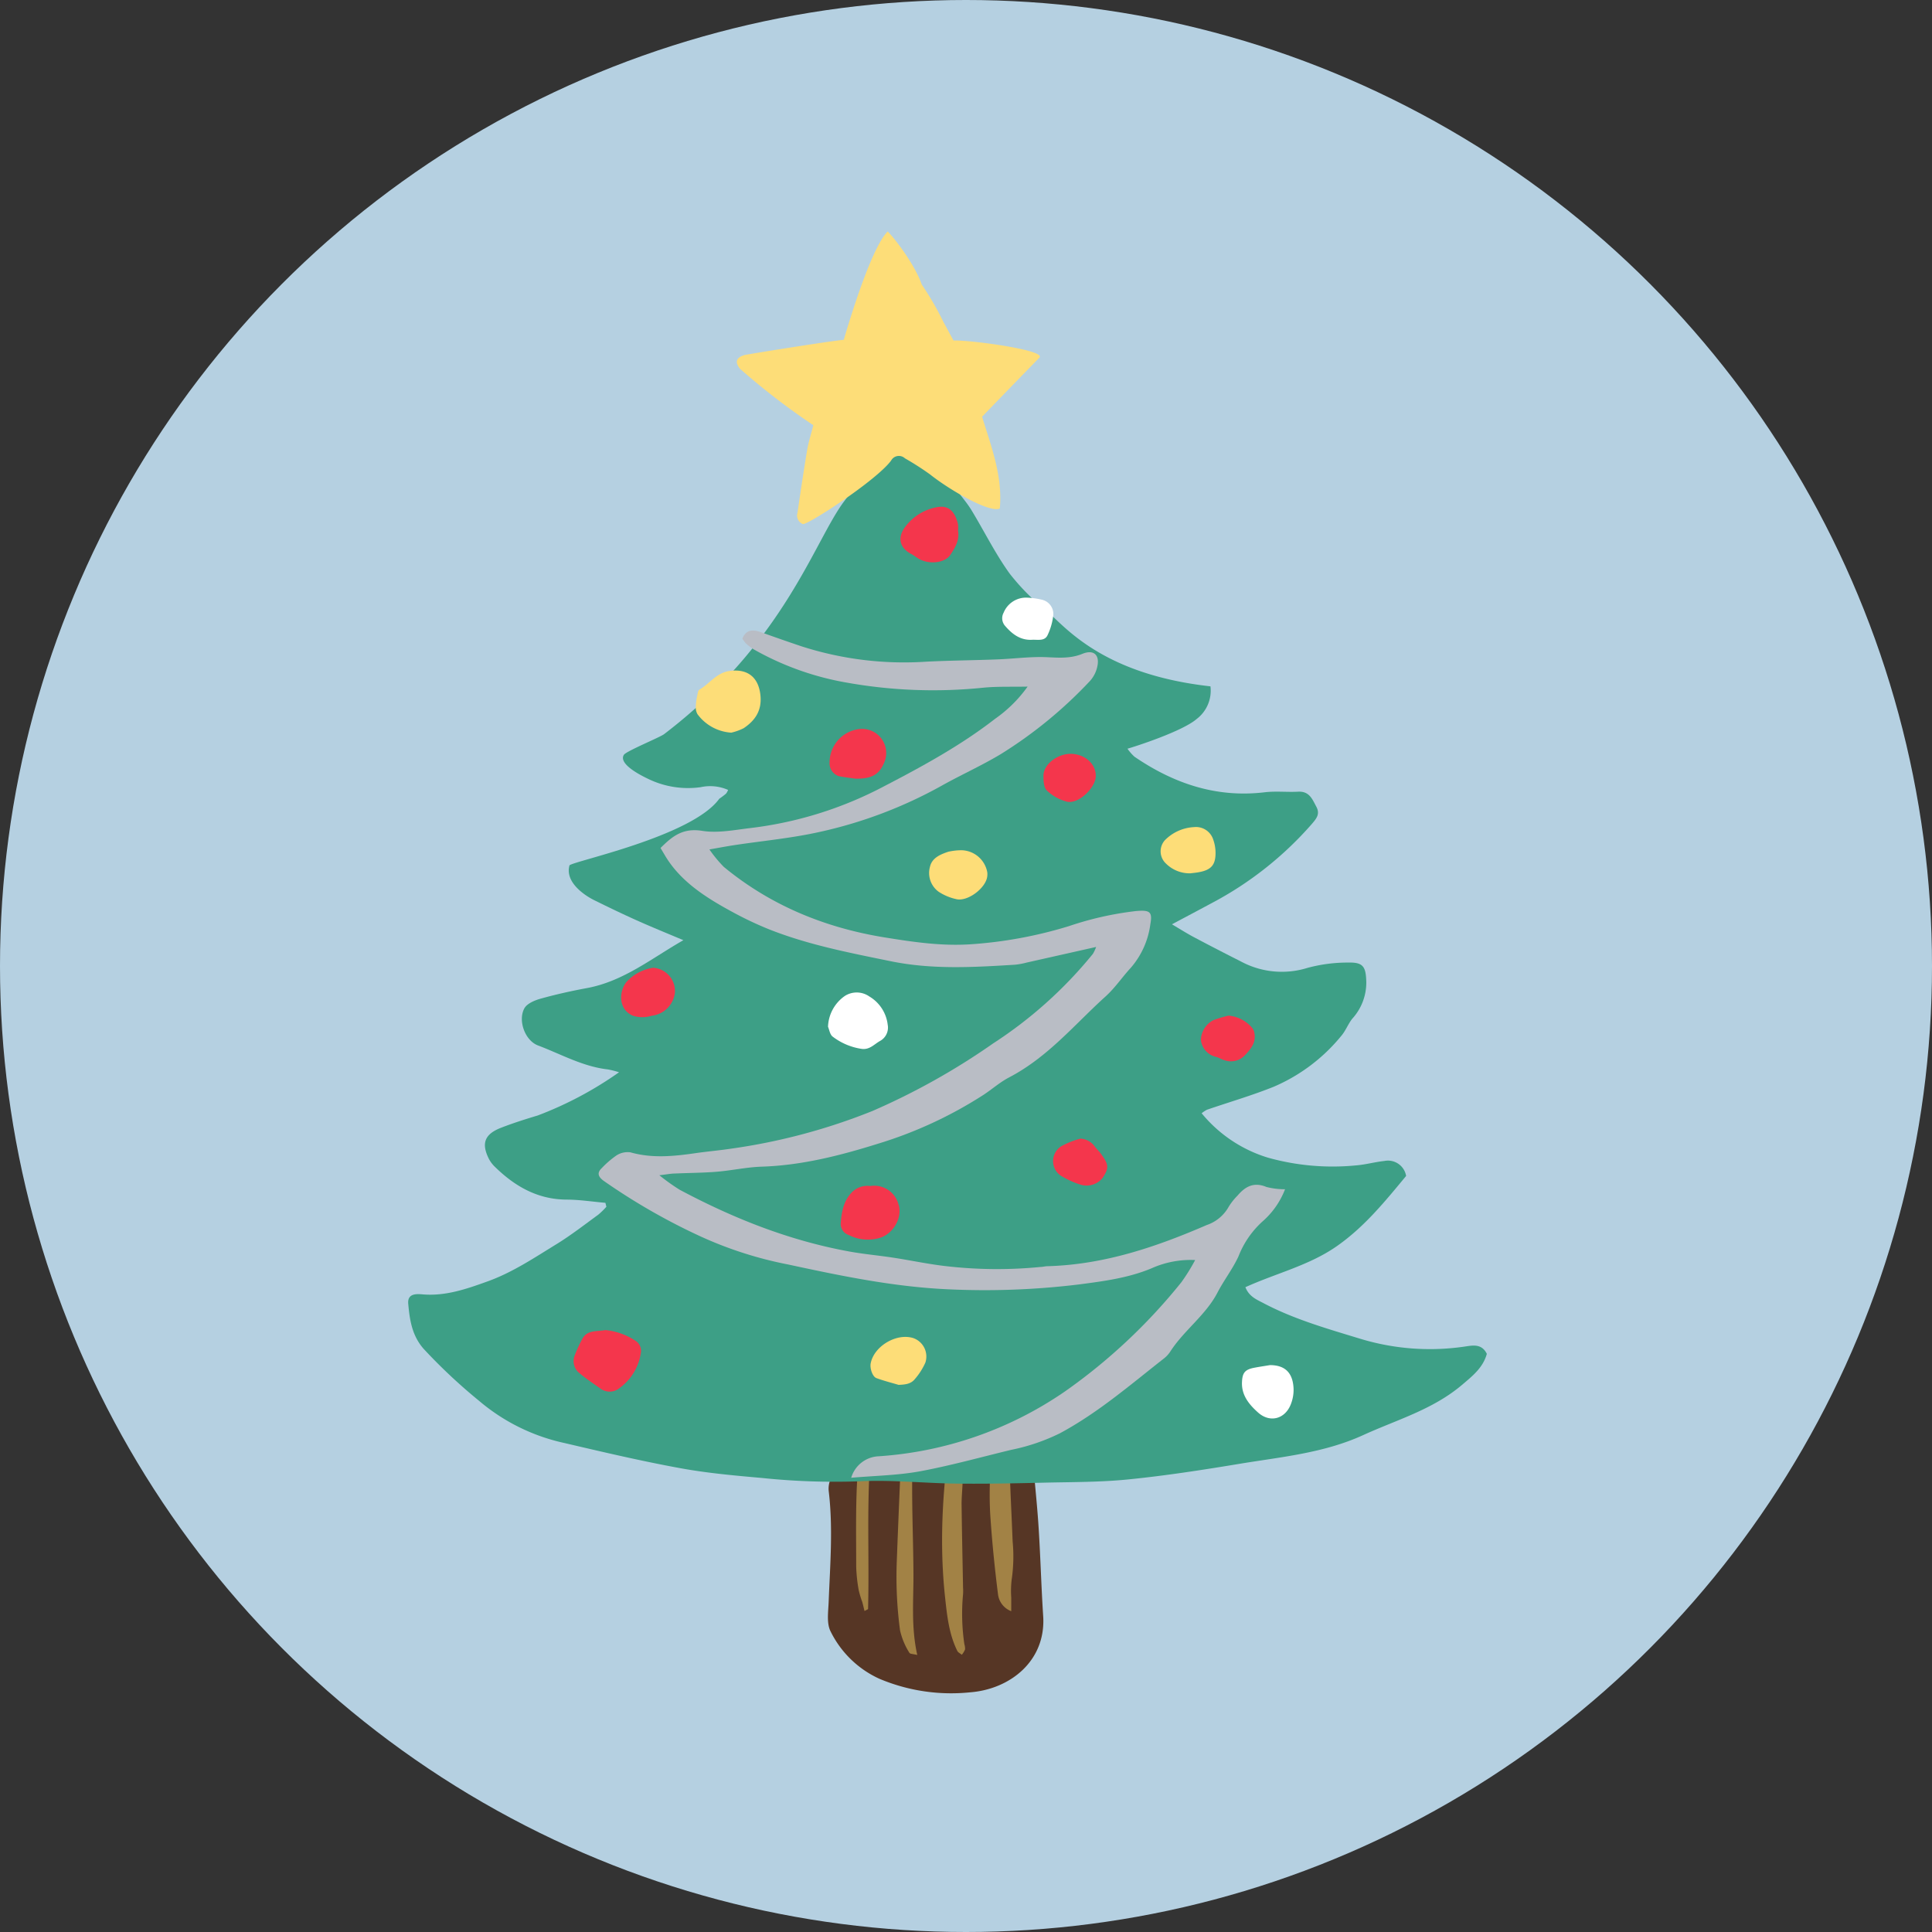 <svg xmlns="http://www.w3.org/2000/svg" viewBox="0 0 360 360"><rect x="0" y="0" width="360" height="360" fill="#333333" stroke="none"/><defs><style>.cls-1{isolation:isolate;}.cls-2,.cls-3{fill:#b5d0e1;}.cls-3{mix-blend-mode:multiply;}.cls-4{fill:#563625;}.cls-5{fill:#a28245;}.cls-6{fill:#3d9f86;}.cls-7{fill:#fddd78;}.cls-8{fill:#b9bdc5;}.cls-9{fill:#f4364c;}.cls-10{fill:#fff;}</style></defs><title>consultant_webpage_xmastree_icon_3C_191016</title><g class="cls-1"><g id="Background"><circle id="_27.62.111" data-name="27.62.111" class="cls-2" cx="180" cy="180" r="180"/></g><g id="Artwork"><path class="cls-3" d="M178.9,311s11.57,3.42,18,0,7.78-4.7,15.66-5.76,14.27-1.68,25-2.3,29.93-3.4,22.35-10.83-21.45-6.63-30.88-7.18-18.71.55-36.62,0-42-3.48-57.9-.16-14.68,12.35-5.51,13.1,26.23,2.68,24.56,6.36S178.9,311,178.9,311Z"/><path class="cls-4" d="M192.72,275c.26,3,.63,6.56.84,10.1.33,5.32.47,10.65.82,16,.56,8.32-6.09,13.66-13.62,14.24a34.37,34.37,0,0,1-16.91-2.53,18.82,18.82,0,0,1-9.07-8.8c-.79-1.51-.44-3.69-.37-5.56.27-6.9.84-13.79,0-20.69a4.51,4.51,0,0,1,4.25-4.86c3.87-.11,7.74,0,11.61.09s8,.3,11.93.12C185.72,272.9,189.16,272.25,192.72,275Z"/><path class="cls-5" d="M179.42,261.69a5.5,5.5,0,0,1,.09,3.41,27.18,27.18,0,0,0-.28,9c.34,2-.08,4.21-.05,6.32.06,5.13.18,10.27.27,15.4a9.8,9.8,0,0,1,0,1.26,38.73,38.73,0,0,0,.24,9.26,3.11,3.11,0,0,1,.14,1,3.76,3.76,0,0,1-.61,1c-.28-.24-.69-.41-.84-.72-1.55-3.13-1.91-6.55-2.28-10-1.21-11.14-.31-22.21,1.43-33.23C177.71,263.33,177.92,262.23,179.42,261.69Z"/><path class="cls-5" d="M188.9,257c-.2,1-.31,1.76-.51,2.49a20.55,20.55,0,0,0-.26,6.47c.13,2.52-.05,5.05,0,7.57.14,4.56.38,9.12.56,13.68a29.69,29.69,0,0,1-.18,7.13,17.86,17.86,0,0,0-.08,3.34c0,.74,0,1.49,0,2.54a3.85,3.85,0,0,1-2.46-3.11c-.6-4.74-1.08-9.49-1.41-14.25-.49-7,.35-14,1.21-21a15.24,15.24,0,0,1,.57-2.89A2.49,2.49,0,0,1,188.9,257Z"/><path class="cls-5" d="M170.08,263.21c0,5.11-.13,10-.11,15s.21,10,.24,14.95-.47,9.94.71,15.22c-.72-.19-1.35-.17-1.47-.41a13.29,13.29,0,0,1-1.74-4.17,75,75,0,0,1-.6-13.06c.28-7.52.61-15,.93-22.55C168.13,266.35,168.37,264.59,170.08,263.21Z"/><path class="cls-5" d="M161.09,300.19c-.17-.68-.28-1.2-.43-1.71a18.23,18.23,0,0,1-.65-2.17,29.62,29.62,0,0,1-.47-4.36c0-5.06-.1-10.13.13-15.18.17-3.64.82-7.26,1.19-10.9.25-2.41,1.4-4.43,2.62-6.77.18.57.37.83.32,1.05-2.88,13.11-1.7,26.42-2.05,39.66C161.75,299.87,161.53,299.94,161.09,300.19Z"/><path class="cls-6" d="M112.81,224.13c-2.38-.21-4.76-.58-7.15-.6-5.39,0-9.66-2.42-13.39-6.06A5.85,5.85,0,0,1,91.13,216c-1.49-2.92-.86-4.66,2.24-5.86,2.24-.87,4.54-1.6,6.84-2.29a67.94,67.94,0,0,0,15.14-8.05,16.54,16.54,0,0,0-2.09-.53c-4.67-.53-8.73-2.85-13-4.46-2.47-.93-3.79-4.71-2.54-6.94.51-.9,1.95-1.49,3.08-1.8,2.81-.78,5.67-1.42,8.54-1.95,6.82-1.25,12.06-5.54,18-8.93-3.09-1.3-5.92-2.45-8.71-3.7s-5.3-2.47-7.92-3.76c-1.24-.61-5.52-3.1-4.6-6.46.19-.71,22.82-5.33,27.92-12.44a13.72,13.72,0,0,0,1.25-.94,2.85,2.85,0,0,0,.39-.7,8.28,8.28,0,0,0-5.11-.51,17,17,0,0,1-9.77-1.54c-.8-.39-5.68-2.67-4.54-4.49.44-.7,6.9-3.33,7.53-3.88,22.49-17.17,28-36.12,33.57-43.43,1.59-2.07,2.68-4.54,4.33-6.54A25.3,25.3,0,0,1,167,82a3.32,3.32,0,0,1,4.73.94c2.75,3.54,5.52,7.07,8.26,10.62a20.63,20.63,0,0,1,1.37,2.07c2.25,3.77,4.23,7.73,6.79,11.27a41.07,41.07,0,0,0,6.83,6.88c3.42,2.91,10.27,11.85,30.57,14.11a6.63,6.63,0,0,1-2.59,6.1c-2.66,2.29-11.44,5.12-12.87,5.52a8.82,8.82,0,0,0,1.3,1.49c7.32,5,15.25,7.7,24.25,6.63,2.06-.25,4.18,0,6.26-.11s2.63,1.4,3.37,2.78.07,2.19-.86,3.27a65,65,0,0,1-18.53,14.66c-2.34,1.26-4.69,2.5-7.5,4,1.67,1,2.87,1.75,4.13,2.42q4.3,2.28,8.65,4.47a16.07,16.07,0,0,0,12.44,1.24,28.67,28.67,0,0,1,7.71-1c2.77-.06,3.21.85,3.28,3.67a10,10,0,0,1-2.63,6.81c-.78,1-1.21,2.21-2,3.14a33,33,0,0,1-12.62,9.52c-4.06,1.63-8.29,2.86-12.43,4.28a5.89,5.89,0,0,0-1,.66,25.64,25.64,0,0,0,12.34,8.27,44.76,44.76,0,0,0,16.47,1.44c1.75-.14,3.48-.63,5.23-.82a3.43,3.43,0,0,1,4.06,2.79c-4,4.83-7.81,9.53-12.95,13.11s-11.23,5-17,7.62c.68,1.71,2,2.26,3.29,2.93,5.78,3.06,12,4.81,18.25,6.72a44.56,44.56,0,0,0,19,1.46c1.57-.2,3.42-.78,4.45,1.31-.72,2.59-2.64,4.1-4.67,5.82-5.44,4.59-12.11,6.46-18.37,9.32-7.4,3.38-15.34,4.07-23.16,5.37-6.82,1.13-13.66,2.19-20.53,2.88-5.2.53-10.45.49-15.68.61-5.44.13-10.89.24-16.33.18-6.08-.07-12.17-.74-18.22-.43a130.2,130.2,0,0,1-18.2-.63c-5.1-.45-10.23-.91-15.26-1.84-7.2-1.32-14.34-3-21.48-4.67A36.49,36.49,0,0,1,89.24,261a102.41,102.41,0,0,1-10.29-9.65c-2.18-2.47-2.61-5.39-2.88-8.39-.17-1.83,1.27-1.9,2.6-1.78,4.31.39,8.27-1,12.21-2.42,4.67-1.68,8.76-4.45,12.93-7,2.66-1.65,5.14-3.58,7.68-5.43a13.88,13.88,0,0,0,1.5-1.47Z"/><path class="cls-7" d="M165.41,43.13c1.73,1.77,5.18,6.49,6.34,9.88A56.54,56.54,0,0,1,175.8,60l1.87,3.45c3.06-.12,17.38,1.79,16,3.2-3.55,3.64-7.09,7.29-10.67,11,1.69,5.54,3.85,11,3.3,17.1-1.82.89-9.23-3.35-13-6.35a53.61,53.61,0,0,0-4.68-3,1.65,1.65,0,0,0-2.58.43c-2.79,3.75-15.62,12.06-16.44,11.82a1.71,1.71,0,0,1-1-2.09c.57-3.91,1.15-7.81,1.8-11.7.25-1.48.72-2.92,1.15-4.63a130.35,130.35,0,0,1-13.67-10.52c-1-1.27-.7-2.09.84-2.55.4-.12,16.06-2.64,18.5-2.84C158.58,58.72,162.45,46.09,165.41,43.13Z"/><path class="cls-8" d="M204.25,176.45l-12.94,2.91a14.07,14.07,0,0,1-2.16.4c-7.74.48-15.45.93-23.13-.64s-15.53-3.08-22.83-6a64.9,64.9,0,0,1-6.9-3.29c-4.95-2.69-9.61-5.7-12.42-10.49l-.79-1.33c2.15-2.13,4.09-3.79,7.8-3.19,2.88.46,6-.18,9-.53a71.34,71.34,0,0,0,24.84-7.77c7.24-3.76,14.34-7.64,20.7-12.58a25.12,25.12,0,0,0,6.06-6c-3.07.06-5.67-.05-8.23.2a91.43,91.43,0,0,1-25.33-.92A53.62,53.62,0,0,1,140.45,121a8.48,8.48,0,0,1-1.43-1.09,5.93,5.93,0,0,1-.69-.91c.74-1.81,2.06-1.7,3.58-1.16q3.64,1.31,7.31,2.55a62.34,62.34,0,0,0,23.42,2.9c4.4-.22,8.8-.25,13.2-.42,2.61-.1,5.22-.42,7.83-.44s5.26.52,8-.59c2.11-.87,3.24.19,2.82,2.25a5.82,5.82,0,0,1-1.38,2.79,82.09,82.09,0,0,1-16.58,13.61c-3.58,2.16-7.46,3.89-11.11,5.94A83.4,83.4,0,0,1,152.81,155c-5.28,1.19-10.74,1.68-16.12,2.5-1.31.2-2.61.45-4.5.78a24,24,0,0,0,2.69,3.26c8.56,7.05,18.61,11.3,30,13.14,5.27.85,10.47,1.62,15.87,1.28a80.56,80.56,0,0,0,18.43-3.39,60.51,60.51,0,0,1,12.5-2.81c2.56-.22,3.1.11,2.67,2.45a15.4,15.4,0,0,1-3.63,8.11c-1.62,1.75-2.94,3.75-4.71,5.35-5.79,5.22-10.71,11.3-18,15.1-1.71.9-3.16,2.2-4.78,3.26a78.4,78.4,0,0,1-19.58,9.07c-7,2.19-14.18,4.05-21.71,4.29-2.81.09-5.6.72-8.41.95-2.59.21-5.19.21-7.78.33-.7,0-1.4.15-2.89.32a38,38,0,0,0,3.78,2.7c9.86,5.25,20.22,9.42,31.51,11.49,2.76.51,5.58.75,8.36,1.18,3.18.49,6.33,1.16,9.52,1.54a82.67,82.67,0,0,0,17.84.18c.42,0,.83-.13,1.25-.14,10.6-.28,20.28-3.58,29.73-7.67a7.4,7.4,0,0,0,4.09-3.39,11.29,11.29,0,0,1,1.65-2.09c1.4-1.65,3-2.62,5.41-1.61a13.86,13.86,0,0,0,3.45.42,15.2,15.2,0,0,1-4.2,6,17.17,17.17,0,0,0-4.47,6.49c-1.08,2.35-2.74,4.48-3.94,6.8-2.15,4.13-6.2,7-8.7,10.84a5.47,5.47,0,0,1-1.18,1.34c-6.28,4.91-12.27,10.13-19.46,14a37,37,0,0,1-9.09,3.09c-5.67,1.37-11.3,2.94-17,4-4.17.76-8.48.82-12.8,1.2a5.57,5.57,0,0,1,5.06-4,69.26,69.26,0,0,0,34.79-12.1,105.75,105.75,0,0,0,21.67-20.33,36.25,36.25,0,0,0,2.57-4.14,17.83,17.83,0,0,0-8.1,1.53c-4.29,1.8-8.85,2.4-13.42,3a144.84,144.84,0,0,1-24.75.91c-10.11-.48-19.82-2.51-29.57-4.61a72.49,72.49,0,0,1-16.21-5.18,116.45,116.45,0,0,1-18.18-10.42c-1-.74-1.29-1.47-.33-2.37a17.39,17.39,0,0,1,2.74-2.36,3.84,3.84,0,0,1,2.59-.57c4,1.14,8,.75,12.09.16,2.28-.33,4.58-.52,6.86-.87a112.4,112.4,0,0,0,26.16-7,128.44,128.44,0,0,0,22.5-12.6,80,80,0,0,0,18.58-16.69A7.93,7.93,0,0,0,204.25,176.45Z"/><path class="cls-7" d="M136.26,136.52a8.48,8.48,0,0,1-6.3-3.45,2.6,2.6,0,0,1-.3-1.56,9.6,9.6,0,0,1,.26-1.86c.08-.4.14-1,.4-1.14,1.9-1.1,3.15-3.13,5.59-3.48,3.39-.48,5.45,1.16,5.79,4.56.28,2.82-1,4.68-3.13,6.1A10.1,10.1,0,0,1,136.26,136.52Z"/><path class="cls-9" d="M112.81,247.84a12.18,12.18,0,0,1,5.61,2,2.19,2.19,0,0,1,1,2.19,9.86,9.86,0,0,1-4,6.63,2.86,2.86,0,0,1-3.53.08c-1.3-.92-2.64-1.8-3.86-2.83a2.84,2.84,0,0,1-.92-3.4,23.38,23.38,0,0,1,1.5-3.21C109.53,247.82,111.17,248.13,112.81,247.84Z"/><path class="cls-9" d="M162.15,221a4.68,4.68,0,0,1,5.27,3.41c.79,2.31-.84,5.35-3.32,6.2a7.79,7.79,0,0,1-5.92-.47,2.18,2.18,0,0,1-1.53-2.08c.15-2,.44-4.06,1.88-5.67A4.05,4.05,0,0,1,162.15,221Z"/><path class="cls-10" d="M154.29,191.32a7.29,7.29,0,0,1,3.15-5.75,4.1,4.1,0,0,1,4.55.11,7.06,7.06,0,0,1,3.42,5.26,2.84,2.84,0,0,1-1.38,3c-1.12.61-2,1.75-3.55,1.49a11.67,11.67,0,0,1-5.31-2.26C154.64,192.79,154.51,191.81,154.29,191.32Z"/><path class="cls-9" d="M178.51,98.86c.33,1.82-.56,3.22-1.44,4.55-1,1.49-3.88,1.81-5.78.76-.55-.3-1-.7-1.6-1-2.07-1.13-2.48-3-1.07-4.93a9.46,9.46,0,0,1,5.89-3.72c2.32-.48,3.46.87,4,3.16A5.23,5.23,0,0,1,178.51,98.86Z"/><path class="cls-9" d="M159.35,145.09c-.87-.13-2-.25-3.07-.47a2.53,2.53,0,0,1-1.7-2.58,6.27,6.27,0,0,1,5.62-6.2,4.49,4.49,0,0,1,4.66,6C163.92,144.3,162.5,145.16,159.35,145.09Z"/><path class="cls-7" d="M179.2,158.43a5,5,0,0,1,4.77,4.13,3.08,3.08,0,0,1,0,.63c-.14,2.21-3.68,4.91-5.83,4.34a9.86,9.86,0,0,1-3.23-1.36,4.32,4.32,0,0,1-1.62-4.67c.38-1.66,1.95-2.3,3.41-2.79A11.22,11.22,0,0,1,179.2,158.43Z"/><path class="cls-10" d="M236.64,254.37c3.13,0,4.31,1.78,4.4,4.46a7.3,7.3,0,0,1-.52,2.85c-1.08,2.75-3.89,3.49-6.09,1.53-1.67-1.49-3.14-3.24-3-5.74.08-1.72.59-2.29,2.33-2.62C234.71,254.67,235.68,254.53,236.64,254.37Z"/><path class="cls-9" d="M121.69,180.33a4.34,4.34,0,0,1,4.06,4.73,4.91,4.91,0,0,1-4.31,4.21,5.83,5.83,0,0,1-3.49,0c-2.85-1.19-2.58-4.68-1.19-6.33A8.43,8.43,0,0,1,121.69,180.33Z"/><path class="cls-7" d="M167.44,258.05c-1.38-.41-2.78-.76-4.13-1.26-.74-.27-1.25-1.83-1.07-2.75.62-3.21,4.81-5.69,7.93-4.71a3.64,3.64,0,0,1,2.26,4.57,12.31,12.31,0,0,1-2,3.12C169.68,257.92,168.59,258,167.44,258.05Z"/><path class="cls-7" d="M221.81,162.73a6.25,6.25,0,0,1-4.57-1.84,3.1,3.1,0,0,1-.18-4.33,8.2,8.2,0,0,1,5.42-2.44,3.38,3.38,0,0,1,3.6,2.36,7.46,7.46,0,0,1,.42,2.46c0,2.22-.82,3.14-3,3.56C222.92,162.62,222.36,162.66,221.81,162.73Z"/><path class="cls-9" d="M199.7,140.47c2.61.12,4.57,2,4.48,4.2s-3.22,5.17-5.34,4.72a8.5,8.5,0,0,1-3.77-2.09c-.58-.53-.64-1.8-.64-2.74C194.42,142.4,197.14,140.36,199.7,140.47Z"/><path class="cls-9" d="M228.92,189.25a6.5,6.5,0,0,1,4.29,2.15,1.94,1.94,0,0,1,.49.91c.42,1.79-.47,3-1.67,4.26a3.57,3.57,0,0,1-3.82,1c-.53-.15-1-.45-1.56-.62a3.64,3.64,0,0,1-2.88-3.19,4.28,4.28,0,0,1,2.37-3.69A22.42,22.42,0,0,1,228.92,189.25Z"/><path class="cls-9" d="M201.3,212.17a3.49,3.49,0,0,1,2.65,1.4c.4.57.93,1,1.33,1.61,1.34,1.86,1.35,2.51.19,4.29a3.83,3.83,0,0,1-4.14,1.27,16.31,16.31,0,0,1-3.25-1.43,3.28,3.28,0,0,1-.37-5.7A15.86,15.86,0,0,1,201.3,212.17Z"/><path class="cls-10" d="M192.38,119.21c-2.24.15-3.81-1.07-5.16-2.66a2.15,2.15,0,0,1-.21-2.38,4.51,4.51,0,0,1,4.28-2.81,14.31,14.31,0,0,1,2.9.4,2.73,2.73,0,0,1,2.08,2.81,11.62,11.62,0,0,1-1.06,3.76C194.68,119.5,193.42,119.17,192.38,119.21Z"/></g></g></svg>